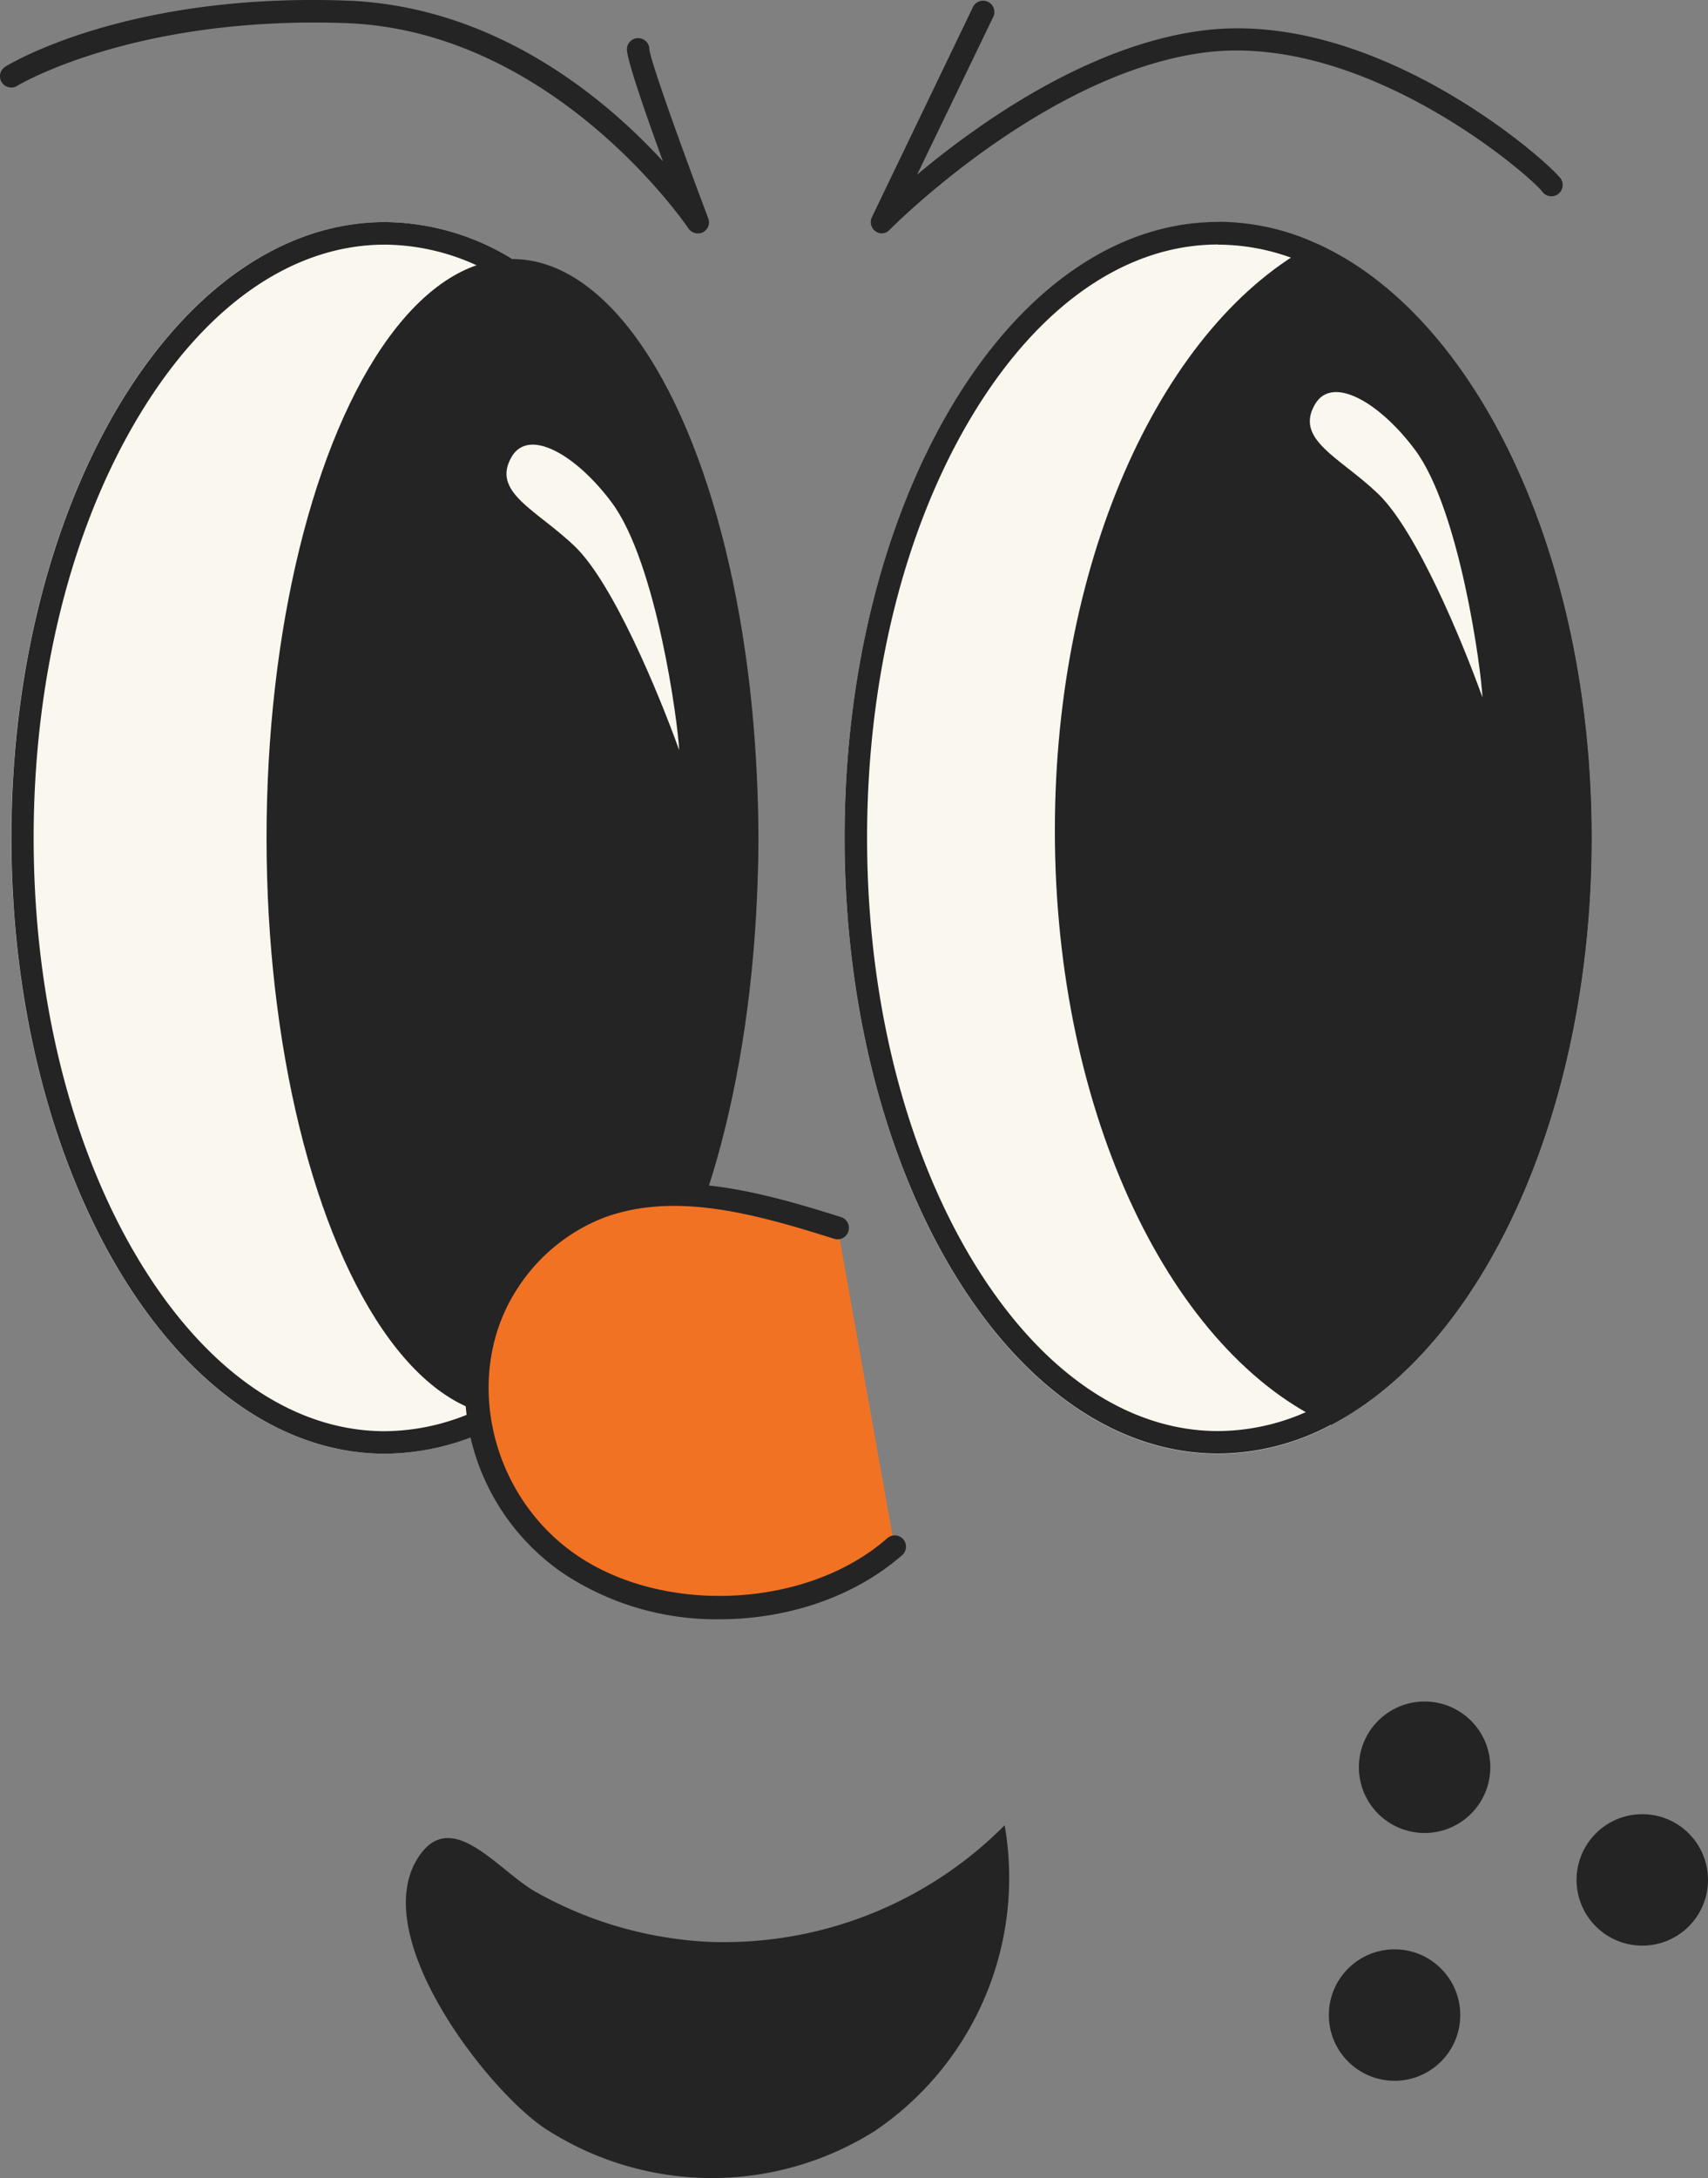 <svg xmlns="http://www.w3.org/2000/svg" viewBox="0 0 237.03 302.19"><rect x="0" y="0" width="237.03" height="302.19" fill="#808080" stroke="none"/><defs><style>.cls-1{fill:#faf7ef;}.cls-2{fill:#242424;}.cls-3{fill:#f27224;}</style></defs><g id="Camada_2" data-name="Camada 2"><g id="Arte"><path class="cls-1" d="M105.23,116.25c0,36.93-14.21,68.39-34.12,80.31a34.14,34.14,0,0,1-17.71,5.12c-28.63,0-51.84-38.24-51.84-85.43S24.77,30.81,53.4,30.81a34.15,34.15,0,0,1,17.71,5.13C91,47.86,105.23,79.31,105.23,116.25Z"/><path class="cls-2" d="M53.4,33.94a31,31,0,0,1,16.1,4.68c19.5,11.67,32.6,42.87,32.6,77.63S89,182.2,69.5,193.88a31.06,31.06,0,0,1-16.1,4.68c-12.72,0-24.78-8.35-34-23.52-9.5-15.65-14.73-36.53-14.73-58.79S9.92,73.11,19.42,57.46c9.2-15.17,21.26-23.52,34-23.52m0-3.13c-28.63,0-51.84,38.25-51.84,85.44s23.21,85.43,51.84,85.43a34.14,34.14,0,0,0,17.71-5.12c19.91-11.92,34.12-43.38,34.12-80.31S91,47.86,71.11,35.94A34.15,34.15,0,0,0,53.4,30.81Z"/><path class="cls-1" d="M220.88,116.25c0,38.18-15.19,70.51-36.16,81.45a33.55,33.55,0,0,1-15.67,4c-28.63,0-51.84-38.24-51.84-85.43s23.21-85.44,51.84-85.44a33,33,0,0,1,13.5,2.94C204.63,43.53,220.88,76.76,220.88,116.25Z"/><path class="cls-2" d="M169.05,33.94a30,30,0,0,1,12.23,2.67c21.48,9.51,36.47,42.26,36.47,79.64,0,18.08-3.43,35.25-9.94,49.66-6.17,13.68-14.89,24-24.54,29a30.48,30.48,0,0,1-14.22,3.63c-12.72,0-24.78-8.35-34-23.52-9.49-15.65-14.72-36.53-14.72-58.79s5.23-43.14,14.72-58.79c9.21-15.17,21.27-23.52,34-23.52m0-3.13c-28.63,0-51.84,38.25-51.84,85.44s23.21,85.43,51.84,85.43a33.55,33.55,0,0,0,15.67-4c21-10.94,36.16-43.27,36.16-81.45,0-39.49-16.25-72.72-38.33-82.5a33,33,0,0,0-13.5-2.94Z"/><ellipse class="cls-2" cx="71.11" cy="116.25" rx="34.12" ry="80.31"/><path class="cls-2" d="M220.88,116.25c0,38.18-15.19,70.51-36.16,81.45-22.08-9.78-38.33-43-38.33-82.49,0-38.19,15.19-70.52,36.16-81.46C204.63,43.53,220.88,76.76,220.88,116.25Z"/><path class="cls-2" d="M96.83,32.38a1.56,1.56,0,0,1-1.3-.7C95.34,31.4,76.91,4.2,47.87,3.2c-29.31-1-45.33,8.61-45.49,8.71A1.56,1.56,0,0,1,.74,9.25C1.42,8.83,17.64-1,48,.08,68.79.8,84.1,13.76,92,22.38c-2.47-6.75-5-14.11-5-15.53a1.56,1.56,0,0,1,3.12,0c.15,1.66,4.86,14.69,8.17,23.44a1.56,1.56,0,0,1-.75,1.94A1.5,1.5,0,0,1,96.83,32.38ZM90.12,6.85h0Z"/><path class="cls-2" d="M122.36,32.38A1.57,1.57,0,0,1,121,30.13L135.07.88a1.57,1.57,0,0,1,2.82,1.36l-10.62,22c2.13-1.79,4.75-3.88,7.76-6,7.64-5.45,19.3-12.29,31.46-13.95C190.13,1,213.61,21.32,216.34,24.49a1.57,1.57,0,1,1-2.38,2c-2.45-2.85-25.11-22.16-47.05-19.17-22.11,3-43.22,24.33-43.44,24.55A1.54,1.54,0,0,1,122.36,32.38Z"/><path class="cls-3" d="M116.25,170.35c-10.73-3.41-22.74-6.8-33.2-2.8a26.54,26.54,0,0,0-12.39,10C62.23,190.13,66,208,79,217s33.46,7.89,45.14-2.39"/><path class="cls-2" d="M99.86,224.65a38.42,38.42,0,0,1-21.76-6.41c-13.8-9.54-17.72-28.16-8.74-41.51a28.35,28.35,0,0,1,13.13-10.64c10.68-4.08,22.77-.87,34.24,2.77a1.56,1.56,0,0,1-1,3c-11.39-3.62-22.42-6.56-32.17-2.83A25.14,25.14,0,0,0,72,178.47c-7.9,11.74-4.28,28.77,7.91,37.2s32.13,7.49,43.23-2.27a1.56,1.56,0,0,1,2.06,2.35C118.47,221.64,109.15,224.65,99.86,224.65Z"/><circle class="cls-2" cx="197.7" cy="245.18" r="9.12"/><circle class="cls-2" cx="227.91" cy="260.81" r="9.12"/><circle class="cls-2" cx="193.53" cy="279.56" r="9.12"/><path class="cls-2" d="M98.54,269.41a54.89,54.89,0,0,0,40.88-16.18,42.39,42.39,0,0,1-18,42.4,42.41,42.41,0,0,1-46-.48c-8-5.49-24.26-26.44-17.48-37.3,4.63-7.43,11.14,1.69,16.49,4.67A54.26,54.26,0,0,0,98.54,269.41Z"/><path class="cls-1" d="M94.25,104.06c-2.88-8-9.19-23.19-14.49-28.27S68.14,68.3,71,63.38c2.4-4.12,9-.22,13.86,6.29C91.12,78,94.11,100.44,94.25,104.06Z"/><path class="cls-1" d="M205.73,96.76c-2.87-8-9.18-23.18-14.49-28.26S179.62,61,182.49,56.09c2.4-4.13,9-.22,13.86,6.29C202.61,70.72,205.59,93.15,205.73,96.76Z"/></g></g></svg>